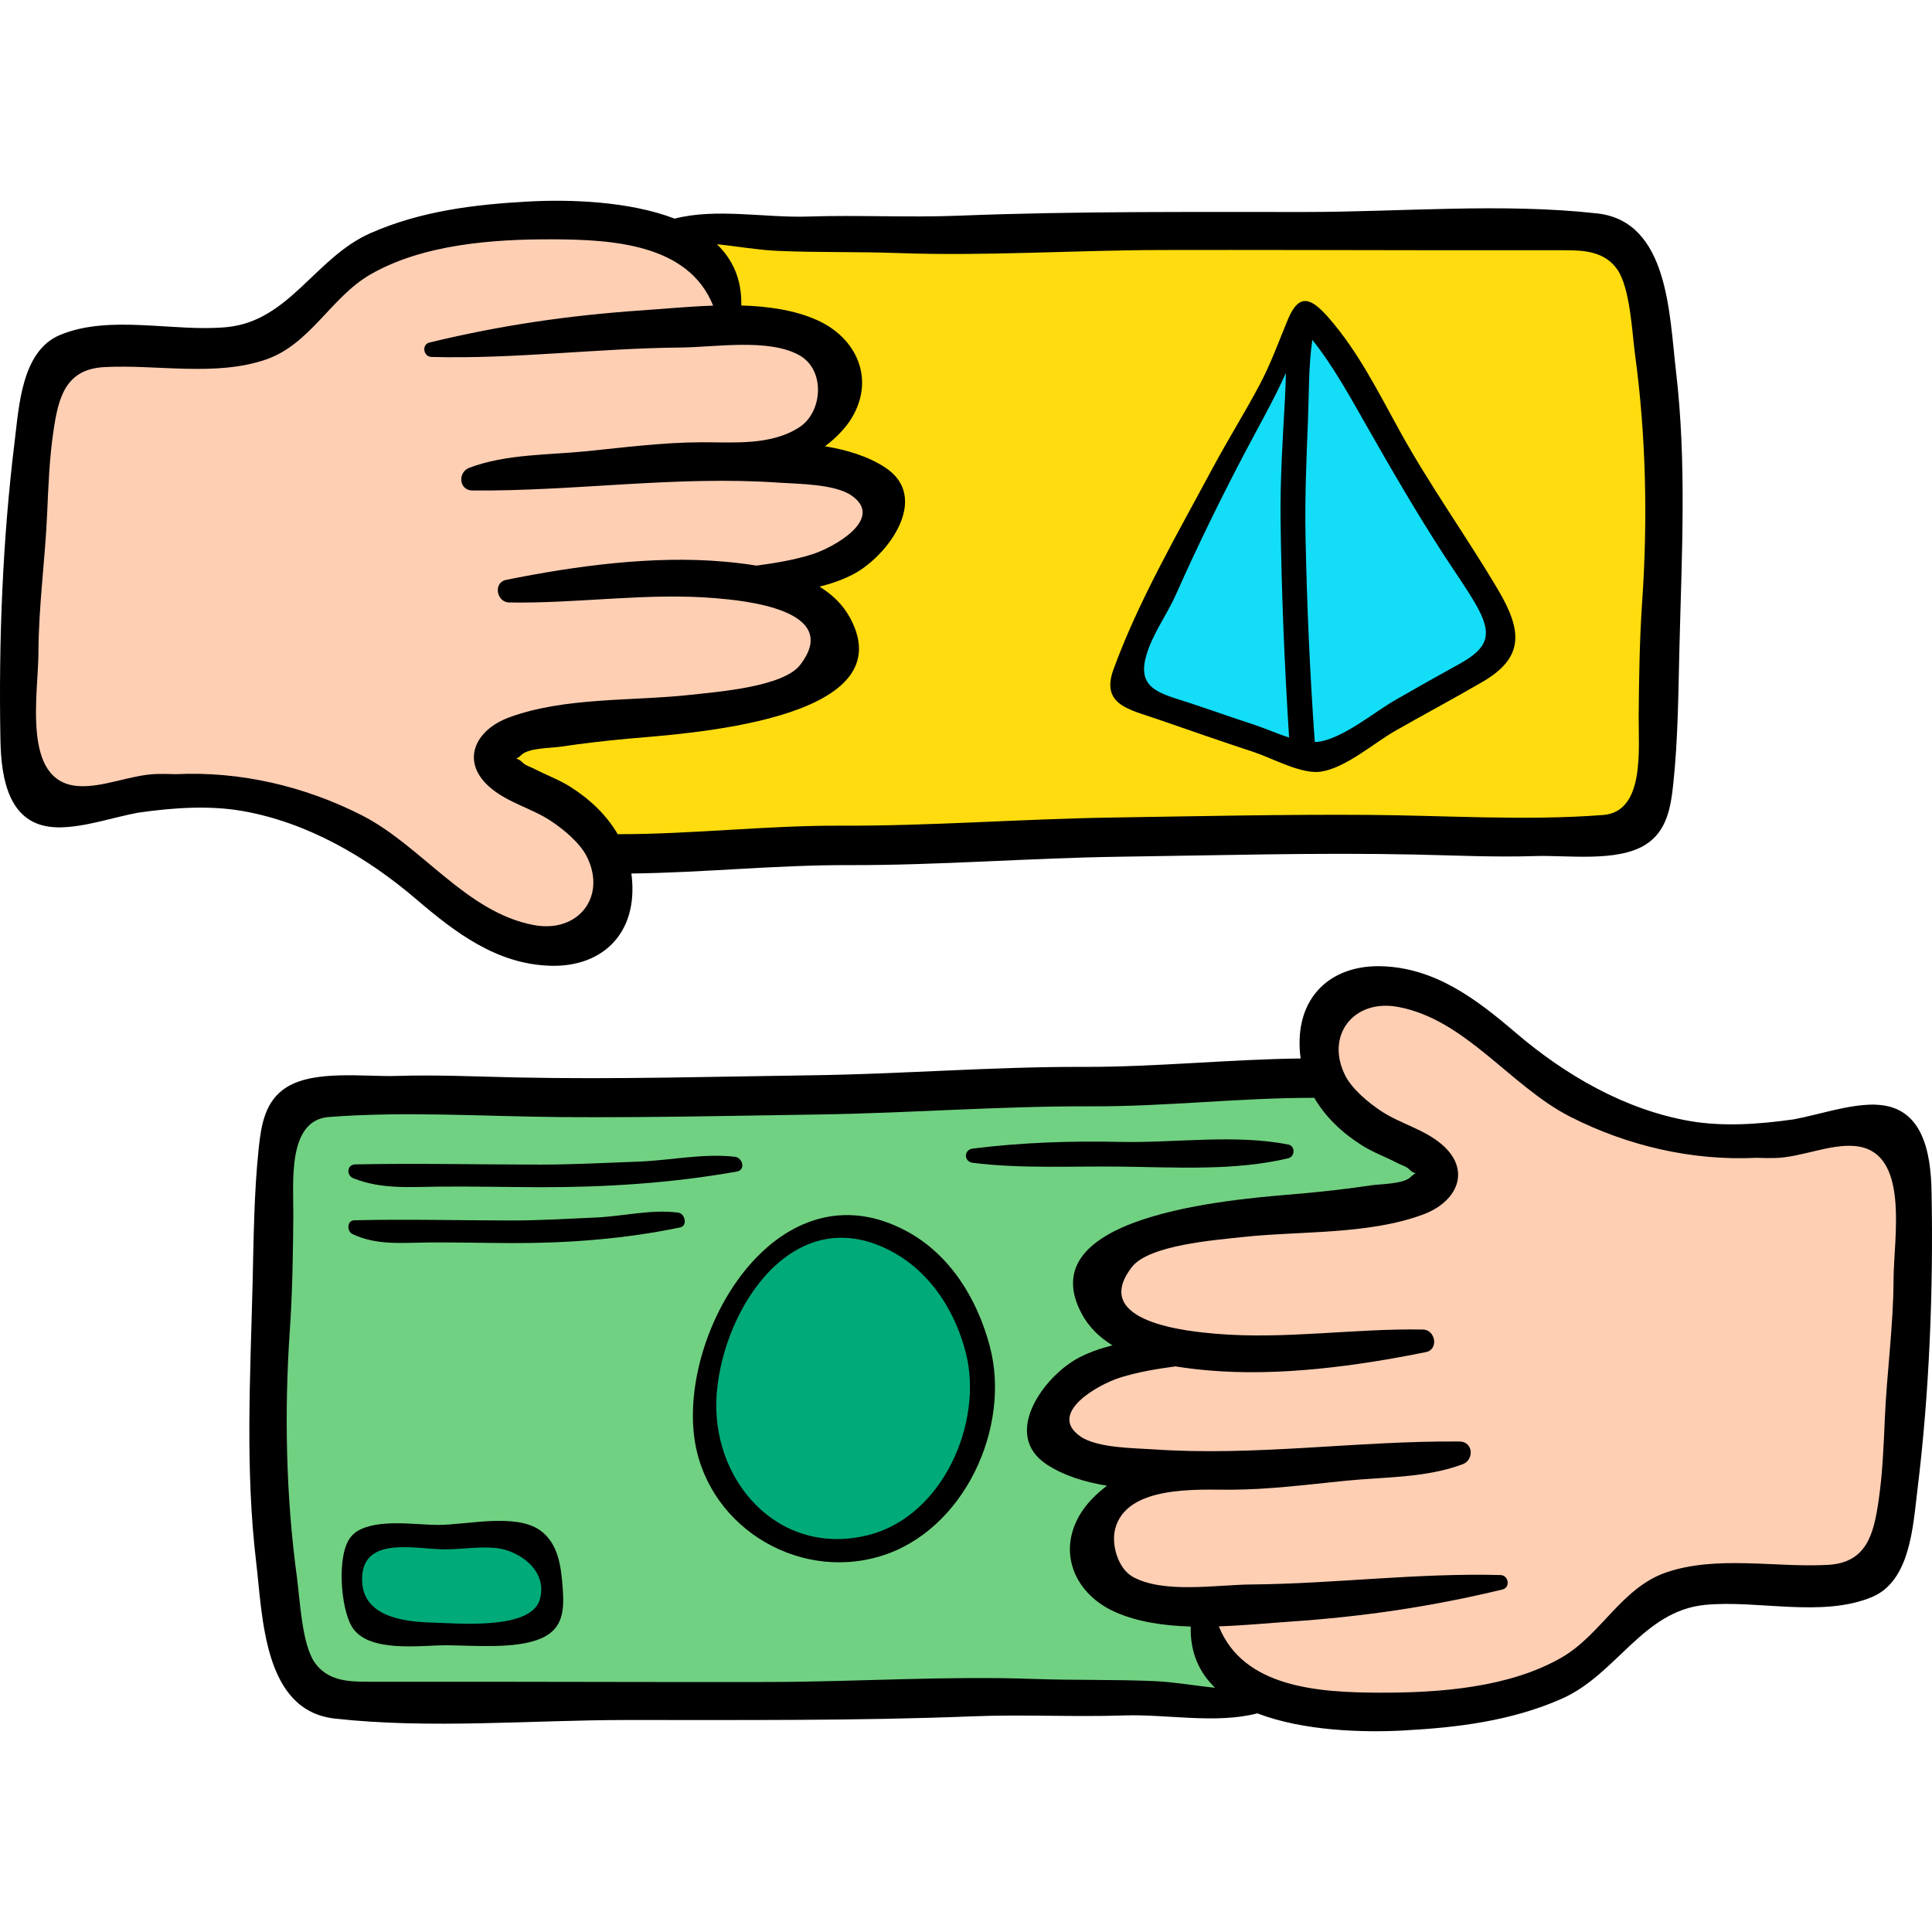 <?xml version="1.0" encoding="iso-8859-1"?>
<!-- Generator: Adobe Illustrator 19.0.0, SVG Export Plug-In . SVG Version: 6.00 Build 0)  -->
<svg version="1.1" id="Capa_1" xmlns="http://www.w3.org/2000/svg" xmlns:xlink="http://www.w3.org/1999/xlink" x="0px" y="0px"
	 viewBox="0 0 512.001 512.001" style="enable-background:new 0 0 512.001 512.001;" xml:space="preserve">
<g>
	<path style="fill:#FFCFB4;" d="M149.42,57.136c-3.212,0.526-6.418,1.156-9.613,1.702c-10.793,1.848-21.764,0.826-32.453,3.414
		c-6.139,1.487-10.036,6.69-15.735,8.798c-2.278,0.842-3.92,0.945-5.951,2.533c-2.486,1.945-4.489,4.486-6.826,6.6
		c-3.428,3.101-7.022,5.494-11.499,6.845c-8.792,2.653-18.154,3.689-27.246,4.688c-6.497,0.714-12.916-0.889-19.355,0.71
		c-7.488,1.86-9.799,10.368-11.674,16.878c-1.492,5.178-1.781,10.106-1.983,15.45c-0.187,4.941-1.102,9.868-0.726,14.806
		c0.77,10.107,0.065,20.141-1.073,30.206c-0.92,8.137-2.492,17.41-1.608,25.602c0.505,4.681,1.865,12.594,6.183,15.111
		c4.354,2.538,9.833,0.991,14.205-0.365c5.177-1.606,10.4-0.376,15.752-0.76c5.582-0.4,9.926-1.405,15.506-0.122
		c3.953,0.91,7.666,2.668,11.56,3.88c4.792,1.492,9.736,2.338,14.516,3.71c6.671,1.915,12.952,4.497,19.153,7.534
		c7.716,3.778,14.83,10.31,21.082,16.241c5.824,5.525,10.529,10.145,18.936,10.324c4.559,0.097,9.733-0.286,13.998-2.066
		c5.363-2.238,7.718-7.116,9.076-12.542c3.389-13.547-9.068-19.588-18.498-25.756c-4.167-2.726-10.4-6.641-11.641-11.911
		c-1.426-6.058,8.541-7.139,12.72-7.476c12.87-1.038,25.584,0.094,38.372-2.279c8.885-1.649,18.595-2.03,26.914-5.691
		c5.977-2.63,9.741-8.339,8.615-15.156c-0.56-3.393-2.733-7.124-5.632-8.993c-1.603-1.033-6.134-1.757-5.757-4.331
		c3.076-1.247,5.448-3.795,8.297-5.47c3.744-2.201,7.607-4.111,11.316-6.387c4.301-2.64,6.945-7.667,4.585-12.704
		c-2.526-5.393-8.661-5.113-13.685-6.032c-1.368-0.25-7.035-1.004-7.672-2.209c-0.975-1.847,1.856-4.455,2.81-5.531
		c3.574-4.03,8.774-9.443,8.266-15.294c-0.677-7.792-5.985-11.462-13.087-13.156c-4.418-1.054-13.124,0.651-15.449-3.682
		c-2.228-4.15-2.226-9.765-4.197-14.134c-3.093-6.856-12.122-11.062-18.857-12.88C163.85,55.296,156.619,55.957,149.42,57.136z"/>
	<path style="fill:#FFCFB4;" d="M363.224,454.013c3.212-0.526,6.418-1.155,9.613-1.702c10.793-1.848,21.764-0.826,32.453-3.414
		c6.139-1.487,10.037-6.69,15.735-8.797c2.278-0.843,3.92-0.945,5.951-2.534c2.486-1.945,4.489-4.486,6.826-6.6
		c3.428-3.1,7.022-5.494,11.499-6.845c8.792-2.653,18.154-3.689,27.246-4.688c6.497-0.714,12.916,0.889,19.355-0.71
		c7.488-1.86,9.799-10.368,11.674-16.878c1.492-5.178,1.781-10.106,1.983-15.45c0.187-4.941,1.102-9.868,0.725-14.806
		c-0.77-10.107-0.065-20.141,1.073-30.206c0.92-8.137,2.492-17.411,1.608-25.602c-0.505-4.681-1.865-12.594-6.183-15.111
		c-4.354-2.538-9.833-0.991-14.205,0.365c-5.177,1.606-10.4,0.376-15.752,0.76c-5.582,0.4-9.926,1.406-15.506,0.122
		c-3.953-0.909-7.666-2.668-11.56-3.88c-4.793-1.492-9.736-2.338-14.516-3.71c-6.671-1.915-12.953-4.497-19.153-7.533
		c-7.716-3.779-14.83-10.31-21.082-16.241c-5.824-5.525-10.529-10.145-18.936-10.324c-4.559-0.097-9.733,0.286-13.998,2.065
		c-5.363,2.238-7.719,7.116-9.076,12.542c-3.389,13.547,9.068,19.588,18.498,25.756c4.167,2.726,10.4,6.641,11.641,11.911
		c1.426,6.058-8.541,7.139-12.72,7.476c-12.87,1.038-25.584-0.093-38.372,2.28c-8.885,1.649-18.595,2.03-26.914,5.69
		c-5.977,2.63-9.741,8.339-8.615,15.156c0.56,3.393,2.733,7.124,5.632,8.993c1.603,1.033,6.134,1.757,5.757,4.331
		c-3.076,1.247-5.448,3.795-8.297,5.47c-3.744,2.201-7.607,4.111-11.316,6.387c-4.301,2.64-6.945,7.667-4.585,12.704
		c2.526,5.393,8.661,5.113,13.685,6.031c1.368,0.25,7.035,1.004,7.671,2.21c0.975,1.847-1.856,4.455-2.81,5.531
		c-3.575,4.03-8.774,9.443-8.266,15.294c0.677,7.792,5.985,11.461,13.087,13.155c4.418,1.054,13.123-0.651,15.449,3.682
		c2.228,4.15,2.226,9.765,4.197,14.134c3.093,6.856,12.122,11.062,18.857,12.879C348.793,455.853,356.025,455.192,363.224,454.013z"
		/>
</g>
<path style="fill:#71D182;" d="M72.579,306.744c-0.022,15.302-1.472,30.599-2.413,45.863c-0.625,10.13-1.861,20.29-1.143,30.45
	c0.325,4.593,1.063,9.061,1.074,13.681c0.012,4.828-0.509,9.665,0.148,14.475c0.903,6.609,2.807,13.318,5.048,19.576
	c2.324,6.487,4.947,16.002,12.652,18.106c6.24,1.704,13.737,1.16,20.151,1.107c10.736-0.089,21.299,0.279,32.034,0.923
	c22.452,1.348,44.735-1.37,67.171-0.078c12.178,0.701,24.589,0.147,36.739-1.32c11.977-1.447,23.849-0.227,35.899-1.138
	c10.455-0.79,19.749-2.288,30.205-0.824c4.464,0.625,10.654,2.566,15.038,2.124c-0.133-2.76-1.895-5.665-3.151-8.101
	c-1.547-3.003-2.221-5.426-2.98-8.728c-1.078-4.691-3.276-6.377-7.507-7.513c-4.622-1.24-10.103-0.312-14.135-3.377
	c-5.133-3.902-7.137-9.308-6.107-15.545c0.786-4.754,3.052-8.37,5.209-12.544c1.777-3.44,0.818-3.071-2.558-3.394
	c-3.855-0.369-10.695-2.217-12.913-5.544c-2.247-3.37-1.922-8.394,0.224-11.562c4.861-7.178,12.886-12.211,20.269-16.567
	c-1.139-3.124-5.553-4.456-7.526-7.248c-2.648-3.75-1.417-8.648,1.036-12.357c4.75-7.182,13.953-10.223,21.988-11.812
	c6.676-1.32,13.689-0.744,20.479-1.564c8.959-1.082,18.297-0.781,26.968-3.48c3.48-1.083,12.115-2.331,14.204-5.916
	c1.139-1.955-0.334-2.278-1.933-3.482c-5.333-4.017-10.827-7.789-15.637-12.6c-3.615-3.616-7.329-11.265-12.259-12.984
	c-4.721-1.646-11.022-0.272-15.88-0.049c-12.076,0.555-24.172,0.933-36.254,1.772c-8.552,0.594-17.08,1.133-25.626,1.921
	c-10.874,1.002-21.803,0.437-32.688,1.283c-10.479,0.814-20.991,1.367-31.481,1.859c-13.748,0.645-27.245-2.263-40.94-1.944
	c-14.046,0.327-28.164,3.217-42.193,2.257c-5.859-0.401-11.724-0.831-17.579-1.354c-5.385-0.48-10.961-1.448-16.276-0.319
	c-3.94,0.837-9.284,1.594-12.749,3.689C72.004,297.62,72.293,303.126,72.579,306.744z"/>
<path style="fill:#FFDC0F;" d="M439.107,205.853c0.022-15.302,1.472-30.599,2.413-45.863c0.625-10.13,1.861-20.29,1.143-30.45
	c-0.325-4.593-1.063-9.061-1.074-13.681c-0.012-4.828,0.509-9.665-0.148-14.475c-0.903-6.609-2.807-13.318-5.048-19.576
	c-2.324-6.487-4.947-16.002-12.652-18.106c-6.24-1.704-13.737-1.16-20.151-1.107c-10.736,0.089-21.299-0.279-32.034-0.923
	c-22.452-1.348-44.735,1.37-67.171,0.078c-12.178-0.701-24.589-0.147-36.739,1.32c-11.977,1.447-23.849,0.227-35.899,1.138
	c-10.455,0.79-19.749,2.288-30.205,0.824c-4.464-0.625-10.654-2.566-15.038-2.124c0.133,2.76,1.895,5.665,3.151,8.101
	c1.547,3.003,2.221,5.426,2.98,8.728c1.078,4.691,3.276,6.377,7.507,7.513c4.622,1.24,10.103,0.312,14.135,3.377
	c5.133,3.902,7.137,9.308,6.107,15.545c-0.786,4.754-3.052,8.37-5.209,12.545c-1.777,3.44-0.818,3.071,2.558,3.394
	c3.855,0.369,10.695,2.217,12.913,5.544c2.247,3.37,1.922,8.394-0.224,11.562c-4.861,7.178-12.886,12.211-20.269,16.567
	c1.139,3.124,5.554,4.456,7.526,7.249c2.648,3.75,1.417,8.648-1.036,12.357c-4.75,7.182-13.953,10.223-21.988,11.812
	c-6.676,1.32-13.689,0.744-20.479,1.564c-8.96,1.082-18.297,0.781-26.968,3.48c-3.48,1.083-12.115,2.331-14.204,5.917
	c-1.139,1.955,0.334,2.277,1.933,3.482c5.333,4.017,10.827,7.789,15.637,12.6c3.615,3.616,7.329,11.265,12.259,12.984
	c4.722,1.646,11.022,0.272,15.88,0.049c12.076-0.555,24.172-0.933,36.254-1.772c8.552-0.594,17.08-1.133,25.626-1.921
	c10.874-1.002,21.803-0.437,32.688-1.283c10.479-0.814,20.991-1.367,31.481-1.859c13.748-0.645,27.245,2.263,40.94,1.944
	c14.046-0.327,28.164-3.217,42.193-2.257c5.859,0.401,11.724,0.832,17.579,1.354c5.385,0.48,10.961,1.448,16.276,0.319
	c3.94-0.837,9.284-1.594,12.749-3.689C439.682,214.978,439.393,209.472,439.107,205.853z"/>
<path style="fill:#14DDF7;" d="M342.572,89.155c-3.286,10.341-9.814,20.194-14.588,29.968
	c-5.082,10.404-10.168,20.869-15.435,31.123c-2.522,4.91-4.715,9.969-7.418,14.809c-1.877,3.361-4.799,6.897-5.005,10.787
	c-0.468,8.809,10.936,11.93,17.169,14.639c5.214,2.266,9.771,4.968,15.309,6.621c8.432,2.518,16.317,4.918,24.636,0.429
	c5.214-2.814,9.86-6.907,15.015-9.899c5.217-3.028,10.526-6.06,15.388-9.613c5.068-3.703,6.935-4.589,8.193-10.85
	c1.232-6.129-3.755-14.272-6.815-19.326c-4.861-8.031-10.638-15.546-15.299-23.72c-4.145-7.27-9.799-13.476-14.549-20.329
	c-3.843-5.545-4.649-11.575-10.485-15.782C343.947,84.594,344.048,84.38,342.572,89.155z"/>
<g>
	<path style="fill:#00AA79;" d="M209,330.383c-6.556,5.246-13.399,12.296-16.695,20.222c-3.509,8.436-7.096,18.992-5.532,28.245
		c0.495,2.932,1.467,5.877,2.077,8.82c0.622,2.999,1.387,6.877,2.834,9.585c2.046,3.829,5.003,7.155,9.042,8.957
		c8.051,3.591,17.816,4.842,26.508,3.638c9-1.247,20.005-5.939,25.171-13.827c7.245-11.063,10.765-25.975,8.12-39.04
		c-1.407-6.948-4.794-15.232-8.98-20.949c-2.576-3.519-7.055-5.724-11.049-7.337C231.417,325.028,216.308,321.771,209,330.383z"/>
	<path style="fill:#00AA79;" d="M93.37,409.273c-1.298,4.956-1.169,11.845,1.069,16.518c1.788,3.735,4.866,4.197,8.552,4.55
		c8.317,0.798,16.538,2.256,24.777,2.285c3.821,0.014,7.372-0.689,11.171-0.854c4.326-0.189,5.887,0.268,6.536-4.473
		c0.939-6.866,1.211-20.809-7.953-22.29c-8.973-1.45-17.679,0.853-26.695,0.283C105.045,404.927,90.989,403.645,93.37,409.273z"/>
</g>
<path d="M145.969,255.94c12.297,0.322,21.18-6.878,21.618-19.348c0.062-1.76-0.043-3.457-0.269-5.102
	c19.233-0.227,38.299-2.282,57.588-2.225c24.037,0.07,48.033-1.903,72.072-2.228c25.931-0.35,51.917-1.121,77.847-0.578
	c10.694,0.224,21.408,0.752,32.105,0.405c8.339-0.271,21.484,1.665,29.004-2.927c5.832-3.561,6.844-10.037,7.494-16.134
	c1.276-11.976,1.342-24.024,1.637-36.047c0.603-24.618,1.973-49.05-0.938-73.628c-1.752-14.795-1.948-39.464-20.846-41.569
	c-25.176-2.804-51.828-0.397-77.179-0.379c-30.624,0.021-61.347-0.237-91.951,0.978c-13.362,0.53-26.671-0.215-40.034,0.231
	c-11.313,0.378-24.309-2.303-35.332,0.552c-12.159-4.678-27.995-5.117-38.779-4.534c-14.356,0.776-28.603,2.542-41.863,8.396
	C83.535,68.252,76.679,85.082,60.124,86.69c-13.964,1.357-30.991-3.452-44.235,2.086C5.749,93.015,5.045,107.564,3.88,117.015
	c-3.198,25.955-4.264,53.091-3.762,79.241c0.195,10.185,2.238,22.113,14.005,22.94c0.138,0.016,0.276,0.023,0.417,0.022
	c0.349,0.016,0.675,0.059,1.04,0.056c6.984-0.056,14.144-2.611,21.025-3.908c9.376-1.34,18.89-1.965,27.584-0.452
	c17.236,3,33.034,12.204,46.1,23.374C120.671,247.163,131.659,255.565,145.969,255.94z M205.865,66.474
	c10.665,0.484,21.39,0.199,32.071,0.586c23.281,0.844,46.735-0.755,70.037-0.805c23.886-0.051,47.772,0.04,71.657,0.06
	c11.673,0.01,23.345,0.023,35.018,0.006c5.111-0.008,10.544,0.284,13.911,5.033c3.473,4.899,3.956,16.815,4.748,22.632
	c2.925,21.473,3.372,43.846,1.887,65.447c-0.691,10.053-0.845,20.206-0.926,30.267c-0.072,8.798,1.708,25.434-9.439,26.285
	c-20.638,1.576-41.563,0.113-62.238-0.029c-22.581-0.156-45.207,0.358-67.789,0.701c-24.011,0.365-47.964,2.251-71.976,2.156
	c-19.693-0.078-39.129,2.258-58.783,2.255c-0.113,0-0.21,0.026-0.32,0.032c-2.914-5.018-7.293-9.238-12.592-12.595
	c-3.02-1.913-6.422-3.122-9.576-4.777c-0.858-0.45-2.268-0.861-2.943-1.545c-2.212-2.239-2.712,0.069-0.372-2.17
	c1.895-1.813,7.917-1.769,10.285-2.123c6.01-0.897,12.043-1.594,18.093-2.145c13.829-1.26,73.505-4.52,58.672-31.982
	c-1.921-3.557-4.762-6.245-8.112-8.293c3.143-0.782,6.134-1.833,8.844-3.233c9.156-4.732,20.757-20.34,8.578-28.336
	c-4.505-2.958-10.048-4.657-15.966-5.635c2.982-2.23,5.506-4.89,7.066-7.471c6.256-10.349,1.351-21.308-9.257-26.005
	c-5.951-2.635-12.881-3.629-19.996-3.834c0.182-6.97-2.325-12.243-6.455-16.229C195.347,65.263,200.785,66.243,205.865,66.474z
	 M46.542,205.167c-1.666-0.063-3.32-0.091-4.942-0.054c-6.84,0.158-14.494,3.757-21.11,3.181
	c-14.772-1.285-10.336-24.212-10.305-35.308c0.035-12.345,1.783-24.636,2.315-36.979c0.313-7.27,0.605-14.609,1.668-21.812
	c1.3-8.804,3.159-16.329,13.386-16.902c13.824-0.775,29.642,2.616,43.035-2.057c11.64-4.061,17.177-16.483,27.496-22.456
	c13.902-8.048,32.455-9.399,48.196-9.357c16.023,0.043,36.167,1.221,42.71,17.572c-6.625,0.224-13.177,0.867-19.023,1.266
	c-19.319,1.32-37.336,3.96-56.134,8.506c-2.18,0.527-1.643,3.771,0.518,3.829c22.074,0.591,44.08-2.311,66.151-2.5
	c8.961-0.077,23.171-2.49,31.292,2.029c7.057,3.926,6.178,15.084,0.104,19.058c-7.62,4.984-17.494,3.985-26.148,4.024
	c-10.051,0.046-20.245,1.356-30.246,2.367c-10.337,1.045-21.297,0.71-31.117,4.383c-3.119,1.167-2.834,6.001,0.817,6.031
	c27.114,0.229,54.02-3.966,81.128-2.082c4.974,0.346,14.804,0.314,19.296,3.393c8.94,6.126-4.575,13.78-10.491,15.63
	c-4.75,1.486-9.684,2.298-14.655,2.966c-3.006-0.497-5.968-0.824-8.706-1.065c-18.719-1.646-39.311,1.133-57.672,4.852
	c-3.441,0.697-2.538,5.918,0.809,5.979c18.175,0.331,36.625-2.672,54.766-1.127c6.804,0.579,33.81,2.905,22.349,17.698
	c-4.512,5.825-22.031,7.126-28.95,7.897c-15.469,1.722-33.503,0.551-48.243,6.027c-9.148,3.399-12.911,11.889-4.763,18.705
	c4.656,3.895,10.782,5.346,15.808,8.626c3.272,2.136,7.726,5.803,9.559,9.378c5.458,10.644-2.107,20.499-13.96,18.29
	c-17.935-3.342-29.749-21.03-45.618-29.106C80.634,208.3,63.49,204.339,46.542,205.167z"/>
<path d="M511.882,315.744c-0.195-10.185-2.238-22.113-14.005-22.94c-0.138-0.016-0.276-0.023-0.417-0.022
	c-0.349-0.016-0.675-0.059-1.04-0.056c-6.984,0.056-14.144,2.611-21.025,3.907c-9.376,1.34-18.89,1.966-27.584,0.453
	c-17.236-3-33.034-12.204-46.1-23.374c-10.382-8.875-21.37-17.277-35.679-17.652c-12.297-0.323-21.18,6.878-21.618,19.348
	c-0.062,1.76,0.043,3.457,0.269,5.102c-19.233,0.227-38.299,2.282-57.588,2.225c-24.037-0.07-48.033,1.903-72.072,2.228
	c-25.932,0.35-51.917,1.121-77.847,0.578c-10.694-0.224-21.407-0.752-32.105-0.405c-8.339,0.271-21.484-1.665-29.004,2.927
	c-5.832,3.561-6.844,10.037-7.494,16.134c-1.276,11.975-1.342,24.024-1.637,36.047c-0.603,24.617-1.972,49.05,0.938,73.628
	c1.752,14.795,1.948,39.464,20.846,41.569c25.176,2.804,51.828,0.397,77.179,0.379c30.624-0.021,61.347,0.237,91.951-0.978
	c13.362-0.53,26.671,0.216,40.034-0.231c11.313-0.378,24.309,2.303,35.332-0.552c12.159,4.678,27.995,5.117,38.779,4.534
	c14.356-0.776,28.603-2.542,41.863-8.396c14.608-6.449,21.464-23.279,38.019-24.887c13.964-1.357,30.991,3.452,44.235-2.086
	c10.139-4.239,10.844-18.789,12.008-28.239C511.318,369.031,512.384,341.895,511.882,315.744z M306.135,445.527
	c-10.665-0.484-21.39-0.199-32.071-0.586c-23.281-0.844-46.735,0.755-70.037,0.805c-23.886,0.051-47.772-0.04-71.657-0.06
	c-11.673-0.01-23.345-0.023-35.018-0.006c-5.111,0.008-10.544-0.284-13.911-5.033c-3.473-4.899-3.955-16.816-4.748-22.632
	c-2.925-21.473-3.371-43.846-1.887-65.447c0.691-10.053,0.845-20.205,0.926-30.267c0.072-8.798-1.708-25.434,9.439-26.285
	c20.638-1.576,41.563-0.113,62.238,0.029c22.581,0.156,45.208-0.358,67.789-0.701c24.011-0.365,47.964-2.251,71.976-2.156
	c19.693,0.078,39.129-2.258,58.783-2.254c0.113,0,0.21-0.026,0.32-0.032c2.914,5.018,7.293,9.238,12.592,12.595
	c3.02,1.913,6.422,3.122,9.577,4.777c0.858,0.45,2.268,0.861,2.943,1.545c2.212,2.239,2.712-0.069,0.372,2.17
	c-1.895,1.813-7.917,1.769-10.285,2.123c-6.01,0.897-12.043,1.594-18.093,2.145c-13.828,1.26-73.505,4.52-58.672,31.982
	c1.921,3.557,4.762,6.245,8.112,8.293c-3.143,0.782-6.134,1.833-8.844,3.233c-9.155,4.732-20.757,20.34-8.578,28.336
	c4.505,2.958,10.048,4.657,15.966,5.635c-2.982,2.23-5.506,4.89-7.066,7.471c-6.256,10.349-1.351,21.308,9.257,26.005
	c5.951,2.636,12.881,3.63,19.996,3.835c-0.182,6.97,2.325,12.243,6.455,16.229C316.653,446.737,311.215,445.757,306.135,445.527z
	 M501.814,339.014c-0.035,12.345-1.783,24.636-2.315,36.979c-0.313,7.27-0.605,14.609-1.668,21.812
	c-1.3,8.804-3.159,16.329-13.386,16.902c-13.824,0.775-29.642-2.616-43.035,2.057c-11.64,4.061-17.177,16.483-27.496,22.456
	c-13.902,8.048-32.455,9.399-48.196,9.357c-16.023-0.043-36.167-1.221-42.71-17.573c6.625-0.224,13.177-0.866,19.023-1.266
	c19.319-1.32,37.336-3.96,56.134-8.506c2.18-0.527,1.643-3.771-0.518-3.829c-22.074-0.591-44.08,2.311-66.151,2.5
	c-8.961,0.077-23.171,2.49-31.292-2.029c-3.896-2.167-5.719-8.461-4.699-12.589c2.916-11.798,21.986-10.453,30.743-10.493
	c10.051-0.045,20.245-1.356,30.246-2.367c10.337-1.045,21.297-0.71,31.117-4.383c3.119-1.167,2.834-6.001-0.817-6.031
	c-27.114-0.229-54.02,3.966-81.128,2.082c-4.974-0.346-14.804-0.314-19.296-3.393c-8.94-6.126,4.575-13.78,10.491-15.63
	c4.75-1.486,9.684-2.298,14.655-2.966c3.006,0.497,5.968,0.824,8.707,1.065c18.719,1.646,39.311-1.133,57.672-4.852
	c3.441-0.697,2.538-5.918-0.809-5.979c-18.175-0.331-36.625,2.672-54.766,1.127c-6.804-0.579-33.81-2.905-22.349-17.698
	c4.512-5.825,22.031-7.126,28.95-7.897c15.469-1.722,33.503-0.551,48.243-6.027c9.148-3.399,12.911-11.889,4.763-18.705
	c-4.656-3.896-10.782-5.346-15.808-8.626c-3.272-2.136-7.726-5.803-9.559-9.378c-5.458-10.644,2.107-20.499,13.96-18.29
	c17.935,3.342,29.749,21.03,45.618,29.106c15.228,7.749,32.371,11.71,49.319,10.882c1.666,0.063,3.32,0.091,4.942,0.054
	c6.84-0.159,14.494-3.757,21.11-3.181C506.282,304.991,501.846,327.918,501.814,339.014z"/>
<path d="M240.225,326.256c-33.405-17.922-59.564,24.907-56.327,53.892c2.639,23.634,26.807,39.022,49.311,32.293
	c22.255-6.654,34.815-34.135,29.102-55.659C258.98,344.233,251.82,332.477,240.225,326.256z M230.026,406.833
	c-24.007,5.973-42.034-14.899-40.069-37.842c1.98-23.121,20.986-51.517,46.933-37.028c9.91,5.534,16.273,15.643,19.068,26.57
	C260.658,376.909,249.883,401.893,230.026,406.833z"/>
<path d="M143.125,405.55c-6.515-4.622-19.454-1.431-26.995-1.431c-5.995,0-15.709-1.676-21.314,1.571
	c-0.726,0.421-1.299,0.966-1.795,1.557c-0.033,0.038-0.07,0.071-0.099,0.117c-3.771,4.724-2.623,18.872,0.332,23.731
	c4.289,7.055,18.256,4.896,25.028,4.919c7.137,0.024,18.382,1.106,25.133-1.827c5.906-2.565,6.139-7.621,5.7-13.449
	C148.703,415.265,147.999,409.008,143.125,405.55z M143.049,423.913c-2.381,8.188-22.067,6.257-28.807,6.075
	c-7.464-0.201-18.008-1.656-18.279-11.021c-0.355-12.243,14.131-8.37,21.983-8.369c4.322,0,9.339-0.836,13.567-0.353
	C137.778,410.962,145.254,416.329,143.049,423.913z"/>
<path d="M93.632,312.249c7.524,3.022,15.309,2.273,23.211,2.212c8.741-0.067,17.495,0.137,26.236,0.159
	c17.374,0.045,35.082-1.092,52.211-4.15c2.395-0.428,1.513-3.685-0.53-3.916c-8.467-0.956-17.192,0.989-25.723,1.296
	c-8.655,0.312-17.302,0.786-25.957,0.78c-16.308-0.01-32.693-0.385-48.95-0.053C91.899,308.623,91.749,311.493,93.632,312.249z"/>
<path d="M179.786,321.364c-7.23-0.956-14.678,0.988-21.963,1.296c-7.39,0.312-14.773,0.786-22.163,0.78
	c-13.924-0.01-27.914-0.384-41.794-0.053c-1.903,0.045-2.032,2.915-0.424,3.671c6.424,3.022,13.071,2.273,19.818,2.213
	c7.463-0.067,14.937,0.137,22.4,0.159c14.834,0.045,29.954-1.092,44.579-4.15C182.284,324.853,181.531,321.595,179.786,321.364z"/>
<path d="M257.796,308.157c12.904,1.612,26.219,0.843,39.199,1.004c14.428,0.18,30.354,1.188,44.46-2.228
	c1.738-0.421,1.826-3.239,0-3.604c-14.083-2.819-30.072-0.4-44.46-0.712c-13.179-0.286-26.096,0.133-39.199,1.767
	C255.375,304.685,255.37,307.854,257.796,308.157z"/>
<path d="M307.009,190.682c8.481,2.952,16.986,5.892,25.516,8.714c4.612,1.526,12.405,5.862,17.483,5.106
	c6.612-0.984,14.021-7.54,19.645-10.758c7.694-4.402,15.556-8.573,23.207-13.027c11.059-6.438,10.612-13.49,4.141-24.419
	c-8.395-14.178-18.073-27.607-26.048-42.066c-5.667-10.273-10.979-20.994-18.741-29.898c-4.57-5.241-7.864-6.981-10.899,0.312
	c-2.419,5.811-4.522,11.723-7.483,17.296c-4,7.528-8.543,14.77-12.569,22.289c-9.129,17.05-19.557,34.976-26.172,53.156
	C291.64,186.865,299.388,188.03,307.009,190.682z M346.645,110.83c0.251-6.438,0.135-13.938,1.129-20.774
	c5.598,7.002,10.106,15.28,14.418,22.85c6.629,11.639,13.332,23.214,20.638,34.46c2.692,4.143,5.603,8.224,8.089,12.487
	c4.783,8.201,3.714,11.788-4.393,16.229c-5.61,3.074-11.162,6.218-16.712,9.409c-5.732,3.295-13.925,10.214-20.464,11.1
	c-0.295,0.04-0.614,0.02-0.92,0.032c-1.298-18.171-2.079-36.07-2.448-54.339C345.77,131.794,346.235,121.32,346.645,110.83z
	 M303.765,173.764c1.675-5.816,5.407-10.68,7.838-16.145c5.734-12.888,11.961-25.613,18.531-38.098
	c3.619-6.879,7.477-13.594,10.645-20.696c-0.06,2.229-0.115,4.422-0.231,6.507c-0.6,10.753-1.311,21.729-1.181,32.49
	c0.234,19.329,1.051,38.391,2.252,57.629c-3.304-1.058-6.633-2.543-9.36-3.427c-5.924-1.919-11.774-4.034-17.696-5.961
	C307.419,183.737,301.243,182.521,303.765,173.764z"/>
<g>
</g>
<g>
</g>
<g>
</g>
<g>
</g>
<g>
</g>
<g>
</g>
<g>
</g>
<g>
</g>
<g>
</g>
<g>
</g>
<g>
</g>
<g>
</g>
<g>
</g>
<g>
</g>
<g>
</g>
</svg>
